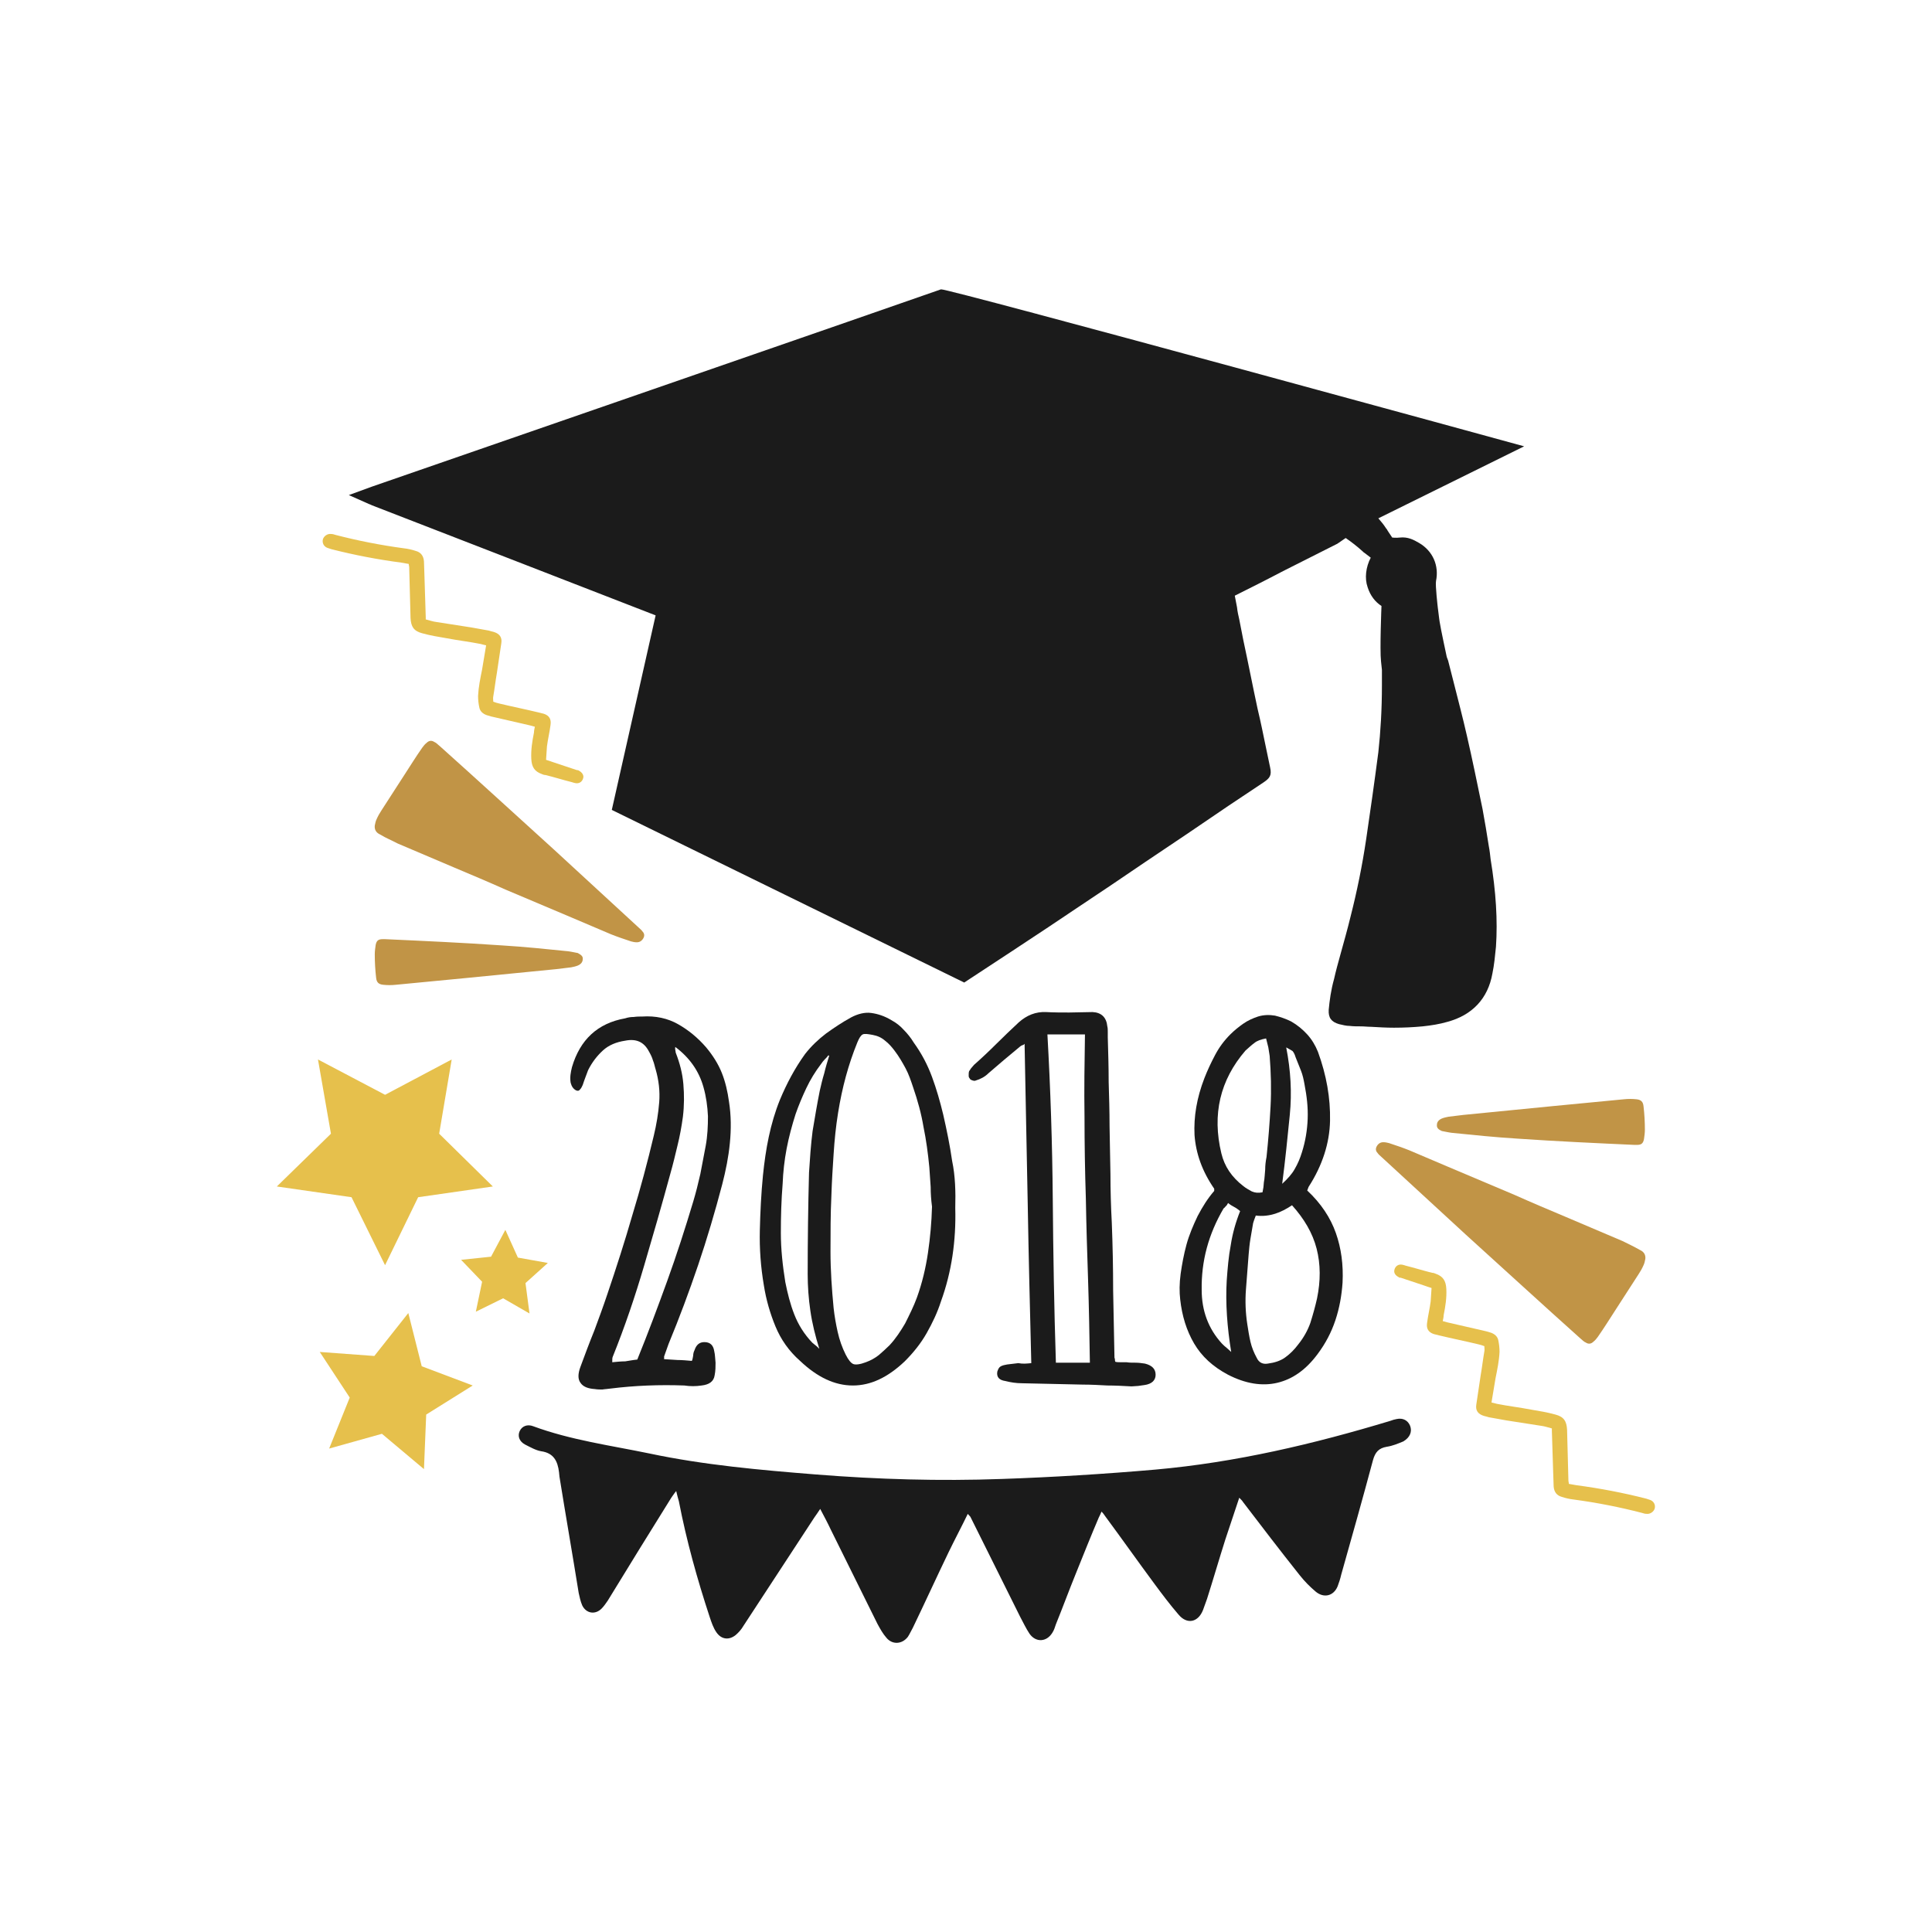 <?xml version="1.0" encoding="utf-8"?>
<!-- Generator: Adobe Illustrator 21.1.0, SVG Export Plug-In . SVG Version: 6.00 Build 0)  -->
<svg version="1.1" id="Calque_1" xmlns="http://www.w3.org/2000/svg" xmlns:xlink="http://www.w3.org/1999/xlink" x="0px" y="0px"
	 viewBox="0 0 432 432" style="enable-background:new 0 0 432 432;" xml:space="preserve">
<style type="text/css">
	.st0{fill:#1B1B1B;}
	.st1{fill:#C58772;}
	.st2{fill:#D6B970;}
	.st3{fill:#D87C50;}
	.st4{fill:#C45C77;}
	.st5{fill:#7FAADB;}
	.st6{fill:#343434;}
	.st7{fill:#BF7861;}
	.st8{fill:#868E99;}
	.st9{fill:#BFBB60;}
	.st10{fill:#DCB583;}
	.st11{fill:#936660;}
	.st12{fill:#CCAEA3;}
	.st13{fill:#434552;}
	.st14{fill:#CDCCCC;}
	.st15{fill:#D4B0A5;}
	.st16{fill:#779AC5;}
	.st17{fill:#469A5F;}
	.st18{fill:#746458;}
	.st19{fill:#8A4F3B;}
	.st20{fill:#020203;}
	.st21{fill:#808955;}
	.st22{fill:#92634B;}
	.st23{fill:#DDB459;}
	.st24{fill:#C1292E;}
	.st25{fill:#5A8A70;}
	.st26{fill:#CC8F7A;}
	.st27{fill:#778092;}
	.st28{fill:#BE7D67;}
	.st29{fill:#67734A;}
	.st30{fill:#C7A866;}
	.st31{fill:#B78675;}
	.st32{fill:#CEB961;}
	.st33{fill:#9699AA;}
	.st34{fill:#9B637F;}
	.st35{fill:#C5809F;}
	.st36{fill:#D1A0A2;}
	.st37{fill:#CE7C61;}
	.st38{fill:#D69883;}
	.st39{fill:#598684;}
	.st40{fill:#AFD9C7;}
	.st41{fill:#CF6185;}
	.st42{fill:#F6B8C6;}
	.st43{fill:#E98652;}
	.st44{fill:#E8AF53;}
	.st45{fill:#ED9E84;}
	.st46{fill:#E97853;}
	.st47{fill:#EE7093;}
	.st48{fill:#F5A579;}
	.st49{fill:#FED385;}
	.st50{fill:#1B2C4D;}
	.st51{fill:#65C2CB;}
	.st52{fill:#93C243;}
	.st53{fill:#EDBA66;}
	.st54{fill:#A0AB7B;}
	.st55{fill:#EE7238;}
	.st56{fill:#0C4687;}
	.st57{fill:#92A8D1;}
	.st58{fill:#EE8E6E;}
	.st59{fill:#E8423E;}
	.st60{fill:#ADCFD4;}
	.st61{fill:#EE7488;}
	.st62{fill:#86506E;}
	.st63{fill:#D9CFC3;}
	.st64{fill:#808477;}
	.st65{fill:#EB774A;}
	.st66{fill:#B3C1B1;}
	.st67{fill:#9F573E;}
	.st68{fill:#493944;}
	.st69{fill:#793D45;}
	.st70{fill:#ED9278;}
	.st71{fill:#FBC685;}
	.st72{fill:#B2654B;}
	.st73{fill:#E7E6E6;}
	.st74{fill:#F9B03D;}
	.st75{fill:#C69C6C;}
	.st76{fill:#EDB83C;}
	.st77{fill:#EF7D57;}
	.st78{fill:#6EAA4D;}
	.st79{fill:#F08556;}
	.st80{fill:#D34550;}
	.st81{fill:#E1E2E5;}
	.st82{fill:#F09F56;}
	.st83{fill:#77B4C9;}
	.st84{fill:#CD684D;}
	.st85{fill:#B4B4B4;}
	.st86{fill:#C19446;}
	.st87{fill:#C38FA6;}
	.st88{fill:#D3A698;}
	.st89{fill:#A3A3CD;}
	.st90{fill:#E6C04C;}
	.st91{fill:#C26647;}
	.st92{fill:#CA8399;}
	.st93{fill:#7397A4;}
	.st94{fill:#9F8777;}
	.st95{fill:#AC654E;}
	.st96{fill:#E5874C;}
	.st97{fill:#7AA87A;}
	.st98{fill:#D3AAB1;}
	.st99{fill:#CA8D78;}
	.st100{fill:#8CAAB5;}
	.st101{fill:#A1A0A0;}
	.st102{fill:#32353E;}
	.st103{fill:#537791;}
	.st104{fill:#4C4B3D;}
	.st105{fill:#C1BD99;}
	.st106{fill:#908E60;}
	.st107{fill:#EAB96A;}
	.st108{fill:#B6654F;}
	.st109{fill:#EE9070;}
	.st110{fill:#708772;}
	.st111{fill:#F08219;}
	.st112{fill:#FFD207;}
	.st113{fill:#34B9C5;}
	.st114{fill:#C24E57;}
	.st115{fill:#9A9999;}
	.st116{fill:#90C9BB;}
	.st117{fill:#95B877;}
	.st118{fill:#9BD3D2;}
	.st119{fill:#7AAD9E;}
	.st120{fill:#754D24;}
	.st121{fill:#48AE4D;}
	.st122{fill:#458562;}
	.st123{fill:#B13741;}
	.st124{fill:#544842;}
	.st125{fill:#D39842;}
	.st126{fill:#528E71;}
	.st127{fill:#63A3A4;}
	.st128{fill:#BF924C;}
	.st129{fill-rule:evenodd;clip-rule:evenodd;fill:#BF924C;}
	.st130{fill:#67A07F;}
	.st131{fill:#A67D52;}
</style>
<g>
	<g>
		<path class="st0" d="M148.3,303.9c1.1,0.1,2.1,0.1,3.2,0.2c1,0,2.1,0.1,3.2,0.2c0.2-0.4,0.2-0.8,0.3-1.2c0-0.4,0.1-0.8,0.3-1.2
			c0.4-1.2,1.1-1.8,2.2-1.8c1.3,0,2,0.7,2.2,2c0.2,0.8,0.2,1.7,0.3,2.6c0,0.9,0,1.8-0.2,2.8c-0.2,1.4-1.2,2.1-2.9,2.3
			c-1.3,0.2-2.6,0.2-3.9,0c-5.5-0.2-11,0-16.6,0.7c-0.6,0.1-1.2,0.1-1.7,0.2c-0.5,0-1.1,0-1.7-0.1c-1.5-0.1-2.6-0.5-3.2-1.4
			c-0.6-0.8-0.6-2,0-3.6c1-2.7,2-5.4,3.1-8.1c1-2.7,2-5.4,2.9-8.1c2-5.9,3.9-11.8,5.6-17.7c1.8-5.9,3.4-11.9,4.8-17.8
			c0.6-2.5,1-4.9,1.2-7.4c0.2-2.5-0.1-5-0.8-7.4c-0.2-0.6-0.3-1.3-0.6-2c-0.2-0.7-0.5-1.3-0.9-2c-1.1-2.1-2.8-2.9-5.3-2.4
			c-2,0.3-3.7,1-5,2.2c-1.3,1.2-2.4,2.6-3.3,4.4c-0.2,0.5-0.4,1.1-0.6,1.6c-0.2,0.5-0.4,1.1-0.6,1.7c-0.2,0.4-0.3,0.7-0.6,1
			c-0.2,0.3-0.5,0.4-0.9,0.2c-0.6-0.3-1-0.9-1.2-1.7c-0.2-1.2,0-2.3,0.3-3.5c1.8-6.1,5.7-9.8,11.9-10.9c0.6-0.2,1.2-0.3,1.9-0.3
			c0.7-0.1,1.3-0.1,1.9-0.1c3-0.2,5.7,0.4,8,1.7c2.3,1.3,4.4,3,6.3,5.2c1.5,1.8,2.7,3.7,3.5,5.7c0.8,2,1.3,4.2,1.6,6.4
			c0.5,3.1,0.5,6.3,0.2,9.3c-0.3,3.1-0.9,6.1-1.7,9.2c-1.6,6.1-3.4,12.2-5.4,18.1c-2,5.9-4.2,11.8-6.6,17.6l-1,2.8V303.9z
			 M142.5,304c2.4-5.9,4.6-11.8,6.7-17.6c2.1-5.8,4-11.7,5.8-17.7c0.6-2,1.1-4,1.6-6.2c0.4-2.1,0.8-4.2,1.2-6.3
			c0.4-2.2,0.5-4.4,0.5-6.6c-0.1-2.2-0.4-4.4-1-6.5c-1-3.6-3.1-6.6-6.3-9c-0.1,0.3,0,0.7,0.1,1.3c0.9,2.3,1.5,4.6,1.7,7
			c0.2,2.4,0.2,4.8-0.1,7.3c-0.3,2.2-0.7,4.4-1.2,6.4c-0.5,2.1-1,4.2-1.6,6.3c-1.9,7-3.9,13.9-5.9,20.7c-2,6.8-4.3,13.6-7,20.3
			c-0.1,0.2-0.1,0.6-0.1,1.2c1-0.1,2-0.2,2.9-0.2C140.5,304.3,141.5,304.1,142.5,304z"/>
		<path class="st0" d="M213.6,270.1c0.2,7.3-0.8,14.3-3.2,20.9c-0.8,2.5-1.9,4.8-3.2,7.1c-1.3,2.3-3,4.4-4.9,6.3
			c-3.8,3.6-7.6,5.4-11.6,5.4c-4,0-7.9-1.8-11.8-5.5c-2.5-2.2-4.3-4.8-5.5-7.7c-1.2-2.9-2.1-6-2.6-9.2c-0.7-4.1-1-8.2-0.9-12.3
			c0.1-4.1,0.3-8.2,0.7-12.3c0.3-2.9,0.7-5.8,1.3-8.6c0.6-2.8,1.4-5.6,2.5-8.3c1.5-3.6,3.3-7,5.6-10.2c1.4-1.8,3-3.3,4.7-4.6
			c1.8-1.3,3.6-2.5,5.6-3.6c1.5-0.8,3.1-1.2,4.5-1c1.5,0.2,3,0.7,4.5,1.6c1.1,0.6,2,1.3,2.8,2.2c0.8,0.8,1.6,1.8,2.2,2.8
			c1.8,2.5,3.1,5,4.1,7.7c1,2.7,1.8,5.5,2.5,8.4c0.8,3.5,1.5,6.9,2,10.4C213.6,262.9,213.7,266.5,213.6,270.1z M183.3,243.9
			c0.3-1.3,0.6-2.6,1-3.9c0.3-1.3,0.7-2.6,1.1-3.9c0-0.1-0.1-0.1-0.2-0.1c-0.2,0.3-0.5,0.6-0.8,0.9c-0.3,0.3-0.6,0.7-0.8,1
			c-1.3,1.7-2.4,3.5-3.3,5.4c-0.9,1.9-1.7,3.8-2.4,5.8c-0.8,2.5-1.5,5.1-2,7.7c-0.5,2.6-0.8,5.3-0.9,7.9c-0.3,3.7-0.4,7.3-0.4,11
			c0,3.6,0.4,7.3,1,11c0.5,2.5,1.1,4.9,2,7.2c0.9,2.3,2.2,4.4,4,6.3c0.2,0.2,0.4,0.3,0.6,0.5c0.3,0.2,0.6,0.5,1,0.9
			c-0.9-2.9-1.6-5.7-2-8.5c-0.4-2.7-0.6-5.5-0.6-8.2c0-7.6,0.1-15.2,0.3-22.7c0.2-3.1,0.4-6.2,0.8-9.3
			C182.2,249.9,182.7,246.9,183.3,243.9z M205,290.2c1.2-3.3,2-6.7,2.5-10.1c0.5-3.4,0.8-6.8,0.9-10.3c-0.2-1.5-0.3-2.9-0.3-4.4
			c-0.1-1.5-0.2-2.9-0.3-4.4c-0.3-3.1-0.7-6.1-1.3-9c-0.5-3-1.3-5.9-2.3-8.8c-0.5-1.5-1-3-1.7-4.3c-0.7-1.3-1.5-2.7-2.5-4
			c-0.6-0.8-1.3-1.6-2.1-2.2c-0.8-0.7-1.7-1.1-2.8-1.3c-1.1-0.2-1.8-0.3-2.2-0.1c-0.4,0.2-0.8,0.8-1.2,1.8c-2,4.9-3.4,10.1-4.3,15.7
			c-0.5,3.1-0.8,6.1-1,9.2c-0.2,3-0.4,6.1-0.5,9.3c-0.2,4.2-0.2,8.4-0.2,12.6c0,4.2,0.3,8.4,0.7,12.6c0.2,1.8,0.5,3.5,0.9,5.3
			c0.4,1.8,1,3.5,1.8,5.1c0.6,1.2,1.2,1.9,1.7,2.1c0.5,0.2,1.5,0.1,2.8-0.4c1.1-0.4,2-0.9,2.9-1.6c0.8-0.7,1.6-1.4,2.4-2.2
			c1.4-1.5,2.5-3.2,3.5-4.9C203.4,293.9,204.3,292.1,205,290.2z"/>
		<path class="st0" d="M230.6,304.8c-0.3-12-0.6-23.9-0.8-35.7c-0.2-11.8-0.5-23.7-0.7-35.7c-0.2,0.2-0.3,0.3-0.5,0.3
			c-0.2,0.1-0.4,0.2-0.5,0.3c-1.2,1-2.4,2-3.6,3c-1.2,1-2.3,2-3.5,3c-0.8,0.8-1.8,1.3-2.8,1.6c-0.2,0.1-0.4,0.1-0.7,0
			c-0.3-0.1-0.6-0.2-0.7-0.5c-0.2-0.2-0.2-0.4-0.2-0.7c0-0.3,0-0.6,0.1-0.9c0.2-0.2,0.3-0.5,0.5-0.7c0.2-0.2,0.4-0.5,0.6-0.7
			c1.7-1.5,3.4-3.1,5-4.7c1.6-1.6,3.3-3.2,5-4.8c1.8-1.6,3.8-2.4,6.1-2.3c1.8,0.1,3.5,0.1,5.2,0.1c1.7,0,3.4-0.1,5.2-0.1
			c2,0.1,3.1,1.2,3.3,3.2c0.1,0.4,0.1,0.8,0.1,1.2s0,0.8,0,1.2c0.1,3.4,0.2,6.7,0.2,10c0.1,3.3,0.2,6.6,0.2,9.9
			c0.1,3.7,0.1,7.3,0.2,10.8c0,3.5,0.1,7.1,0.3,10.8c0.2,5.1,0.3,10.1,0.3,15.1c0.1,5,0.2,10,0.3,15.1c0.1,0.2,0.1,0.3,0.1,0.4
			c0,0.1,0,0.3,0.1,0.5c0.4,0.1,0.8,0.1,1.2,0.1c0.4,0,0.9,0,1.3,0c0.6,0.1,1.3,0.1,2,0.1c0.7,0,1.4,0.1,2.1,0.2
			c1.6,0.4,2.4,1.2,2.4,2.5c0,0.6-0.2,1.1-0.6,1.5c-0.4,0.4-1.1,0.7-1.9,0.8c-0.5,0.1-0.9,0.1-1.4,0.2c-0.5,0-1,0.1-1.5,0.1
			c-1.8-0.1-3.6-0.2-5.4-0.2c-1.8-0.1-3.6-0.2-5.5-0.2l-13.5-0.3c-1.4,0-2.6-0.2-3.8-0.5c-1.4-0.2-2-0.9-1.8-2.1
			c0.2-0.6,0.4-1,0.8-1.2c0.4-0.2,0.8-0.3,1.4-0.4c0.8-0.1,1.7-0.2,2.5-0.3C228.7,305,229.6,304.9,230.6,304.8z M234.2,231.2
			c0.7,12.4,1.1,24.6,1.2,36.8c0.1,12.1,0.3,24.4,0.7,36.7h7.6c-0.1-6.1-0.2-12.3-0.4-18.4c-0.2-6.1-0.4-12.2-0.5-18.3
			c-0.2-6.1-0.3-12.2-0.3-18.3c-0.1-6.1,0-12.2,0.1-18.4H234.2z"/>
		<path class="st0" d="M292.3,266.2c3.1,2.9,5.2,6.1,6.4,9.5c1.2,3.4,1.7,7.1,1.5,11.1c-0.2,2.9-0.7,5.7-1.6,8.4
			c-0.9,2.7-2.2,5.2-4,7.6c-2.6,3.5-5.6,5.6-9,6.4c-3.4,0.8-7.1,0.2-11-1.8c-3.4-1.8-5.9-4.1-7.6-7c-1.7-2.9-2.7-6.2-3.1-9.8
			c-0.2-1.7-0.2-3.6,0.1-5.8c0.3-2.1,0.7-4.3,1.3-6.5c0.6-2.2,1.5-4.3,2.5-6.4c1.1-2.1,2.3-4,3.7-5.6v-0.5c-2.7-3.9-4.1-7.9-4.4-12
			c-0.2-4.1,0.5-8.3,2.2-12.7c0.7-1.8,1.5-3.5,2.4-5.2c0.9-1.7,2-3.2,3.4-4.6c0.9-0.9,1.9-1.7,2.9-2.4c1-0.7,2.1-1.2,3.3-1.6
			c1.3-0.4,2.6-0.4,3.8-0.2c1.2,0.3,2.4,0.7,3.6,1.3c1.4,0.8,2.6,1.8,3.6,2.9c1,1.1,1.8,2.4,2.4,3.9c1.9,5.2,2.8,10.3,2.7,15.4
			c-0.1,5-1.7,10-4.8,14.8L292.3,266.2z M275.3,302.3c-0.9-5.5-1.3-10.9-1-16c0.2-2.7,0.4-5.3,0.9-7.9c0.4-2.6,1.1-5.1,2.1-7.6
			c-0.5-0.4-0.9-0.7-1.3-0.9c-0.4-0.2-0.9-0.5-1.4-0.9c-0.2,0.3-0.3,0.6-0.5,0.7c-0.2,0.2-0.3,0.4-0.5,0.5c-3.4,5.8-5,11.8-4.9,18.2
			c0,4.7,1.5,8.7,4.5,12c0.4,0.4,0.7,0.7,1.1,1C274.5,301.6,274.9,301.9,275.3,302.3z M273.1,257.9c0.7,2.9,2.3,5.3,4.9,7.3
			c0.6,0.5,1.2,0.8,1.9,1.2c0.7,0.3,1.4,0.4,2.4,0.2c0.1-0.4,0.1-0.7,0.2-1.1c0-0.3,0.1-0.7,0.1-1.1c0.2-1,0.2-2,0.3-2.9
			c0-0.9,0.1-1.8,0.3-2.8c0.4-3.8,0.7-7.6,0.9-11.3c0.2-3.7,0.1-7.5-0.2-11.3c-0.1-0.6-0.2-1.2-0.3-1.9c-0.2-0.7-0.3-1.3-0.5-2
			c-1.1,0.2-2,0.5-2.6,1c-0.7,0.5-1.3,1.1-2,1.7C272.8,241.5,271,249.2,273.1,257.9z M294.5,290.3c0.8-3.9,0.8-7.6-0.1-11.1
			c-0.9-3.5-2.8-6.7-5.5-9.7c-1.2,0.8-2.5,1.5-3.8,1.9c-1.3,0.4-2.7,0.6-4.3,0.4c-0.3,0.8-0.5,1.3-0.6,1.7c-0.2,1.2-0.4,2.3-0.6,3.5
			c-0.2,1.2-0.3,2.3-0.4,3.5c-0.2,2.6-0.4,5.2-0.6,7.8c-0.2,2.6-0.1,5.2,0.3,7.8c0.2,1.3,0.4,2.6,0.7,3.9c0.3,1.3,0.8,2.5,1.4,3.6
			c0.5,1.1,1.4,1.5,2.5,1.3c1.5-0.2,2.8-0.6,3.9-1.4c1.1-0.8,2-1.7,2.9-2.9c1.2-1.5,2.1-3.1,2.7-4.8
			C293.6,293.9,294.1,292.1,294.5,290.3z M287.6,234.2c1,5.1,1.3,10.1,0.8,15.1c-0.5,5-1,10.1-1.7,15.4c1.2-1.1,2.2-2.2,2.8-3.3
			c0.7-1.2,1.2-2.4,1.6-3.7c0.8-2.5,1.2-5,1.3-7.5c0.1-2.6-0.2-5.1-0.7-7.7c-0.2-1.1-0.4-2.1-0.8-3.1c-0.4-1-0.8-2-1.2-3
			c-0.2-0.7-0.5-1.2-0.7-1.4C288.6,234.8,288.2,234.5,287.6,234.2z"/>
	</g>
	<g>
		<g>
			<path class="st0" d="M332.9,189.2c-0.4-2.7-0.9-5.5-1.4-8.3c-1.2-5.8-2.3-11.2-3.5-16.4c-0.9-4-2-8.1-3-12.1
				c-0.4-1.6-0.8-3.2-1.2-4.7c-0.1-0.3-0.2-0.5-0.3-0.8c0,0-1.4-6.5-1.6-7.9l-0.1-0.7c-0.1-0.8-0.2-1.6-0.3-2.4c0,0-0.6-5.1-0.4-6
				c0.7-3.4-0.7-6.7-3.8-8.5c-1.2-0.7-2.5-1.4-4.3-1.2c-0.8,0.1-1.7,0-1.7,0l-1-1.5c-0.1-0.2-0.2-0.4-0.4-0.6
				c-0.5-0.8-1.1-1.5-1.7-2.2l32.6-16.1c0,0-129.5-35.5-130.4-35.1c-2.7,1-127.2,44.1-127.2,44.1l-5.2,1.9l4.5,2
				c0.3,0.1,0.5,0.2,0.7,0.3c0,0,59.6,23.1,63.4,24.6l-9.8,43.5l78.8,38.6c0,0,19.7-12.9,25.1-16.6c5.1-3.4,10.2-6.8,15.3-10.3
				c6.3-4.2,12.5-8.4,18.8-12.7l7.8-5.2c1.3-0.9,1.8-1.5,1.4-3.3l-0.9-4.3c-0.6-2.9-1.2-5.9-1.9-8.8c-1.1-5.1-2.1-10.3-3.2-15.4
				l-0.9-4.6c-0.2-0.9-0.4-1.7-0.5-2.7l-0.5-2.6c3.6-1.8,7.2-3.6,10.8-5.5l11.9-6c0.2-0.1,0.4-0.2,0.5-0.3l1.6-1.1
				c1.3,0.9,2.6,1.9,3.8,3c0.1,0.1,0.3,0.3,0.5,0.4l1.3,1c-1.1,2.1-1.4,4.6-0.7,6.6c0.6,1.9,1.7,3.3,3.1,4.2c0,0-0.4,9.8-0.1,12.4
				l0.2,1.9l0,0v3.4c0,5.5-0.3,10.4-0.8,15c-0.9,6.9-1.8,13.2-2.7,19.3c-0.9,6.1-2.1,11.9-3.5,17.4c-0.7,2.9-1.5,5.7-2.3,8.6
				c-0.5,1.8-1,3.6-1.4,5.4c-0.7,2.5-1,4.8-1.2,6.9c-0.1,1.8,0.6,2.7,2.3,3.2c0.9,0.2,1.6,0.4,2.4,0.4c0.8,0.1,1.7,0.1,2.5,0.1
				c0.8,0,1.5,0.1,2.3,0.1c1.7,0.1,3.4,0.2,5.1,0.2c2.2,0,4.3-0.1,6.4-0.3c1.9-0.2,3.8-0.5,5.5-1c5.6-1.5,9.1-5.2,10.1-10.8
				c0.4-1.9,0.6-4,0.8-6c0.4-5.9,0-12.3-1.2-19.6C333.2,191.2,333.1,190.2,332.9,189.2z"/>
			<path class="st0" d="M315.3,318.8c-0.5-1.2-1.6-1.8-3-1.5c-0.5,0.1-0.9,0.2-1.4,0.4c-17.2,5.2-34.6,9.3-52.5,10.9
				c-11.5,1-22.9,1.7-34.4,2.1c-13.9,0.5-27.7,0.1-41.5-1c-12.5-1-25-2.1-37.3-4.7c-8.7-1.8-17.6-3-26-6.1c-1.3-0.5-2.5,0-3,1.1
				c-0.5,1.1-0.1,2.3,1.2,3c1.2,0.6,2.4,1.3,3.6,1.5c2.8,0.4,3.7,2.2,4,4.7c0,0.3,0.1,0.7,0.1,1c1.4,8.7,2.9,17.3,4.3,26
				c0.2,0.9,0.4,1.9,0.8,2.8c0.9,1.8,2.9,2.1,4.3,0.7c0.5-0.5,1-1.2,1.4-1.8c4.7-7.7,9.4-15.3,14.2-23c0.3-0.4,0.6-0.9,1.1-1.5
				c0.2,0.9,0.4,1.6,0.6,2.3c1.7,8.8,4.1,17.4,6.9,25.9c0.4,1.2,0.8,2.4,1.5,3.4c1.1,1.6,2.8,1.8,4.3,0.6c0.7-0.6,1.3-1.3,1.7-2
				c5.3-8.1,10.6-16.2,15.9-24.3c0.4-0.6,0.8-1.1,1.3-1.9c0.9,1.7,1.7,3.2,2.4,4.7c3.5,7,6.9,14,10.4,21c0.6,1.1,1.2,2.2,2,3.1
				c1.3,1.6,3.5,1.5,4.8-0.2c0.4-0.6,0.7-1.3,1.1-2c2.7-5.6,5.3-11.3,8-16.9c1.4-2.9,2.9-5.7,4.3-8.6c0.2,0.3,0.5,0.5,0.6,0.7
				c3.7,7.4,7.4,14.9,11.1,22.3c0.7,1.3,1.3,2.6,2.1,3.8c1.4,2,3.8,1.9,5.1-0.2c0.4-0.6,0.6-1.3,0.8-1.9c1.5-3.7,2.9-7.5,4.4-11.2
				c1.7-4.2,3.4-8.5,5.2-12.7c0.2-0.4,0.4-0.8,0.6-1.3c0.4,0.4,0.6,0.7,0.8,1c3.7,5,7.3,10.1,11,15.1c1.7,2.3,3.5,4.7,5.4,6.9
				c1.9,2.3,4.4,1.8,5.5-1c0.3-0.8,0.6-1.7,0.9-2.5c1.4-4.4,2.7-8.9,4.1-13.3c1-3,2-6,3.1-9.3c0.5,0.5,0.7,0.7,0.8,0.9
				c4.2,5.5,8.4,11,12.7,16.4c1.1,1.4,2.3,2.6,3.6,3.7c1.8,1.5,4,1,4.9-1.2c0.3-0.8,0.6-1.7,0.8-2.6c2.4-8.5,4.8-17,7.1-25.6
				c0.5-1.8,1.3-2.7,3.1-3c1.3-0.2,2.5-0.7,3.7-1.2C315.3,321.4,315.8,320.1,315.3,318.8z"/>
		</g>
		<g>
			<g>
				<path class="st90" d="M129.4,172.3c-0.1-0.1-0.2-0.1-0.4-0.1c-1.8-0.6-3.6-1.2-5.4-1.8c-0.5-0.2-0.9-0.3-1.5-0.5
					c0.1-1,0.1-2,0.2-3c0.2-1.6,0.6-3.2,0.8-4.8c0.2-1.3-0.3-2.1-1.5-2.5c-0.4-0.1-0.8-0.2-1.2-0.3c-2.9-0.7-5.9-1.3-8.8-2
					c-0.4-0.1-0.8-0.2-1.3-0.4c0-0.4-0.1-0.8,0-1.2c0.3-1.7,0.5-3.5,0.8-5.2c0.3-2.2,0.7-4.5,1-6.7c0.2-1.3-0.4-2.1-1.7-2.5
					c-0.4-0.1-0.8-0.2-1.1-0.3c-1.3-0.2-2.6-0.5-3.9-0.7c-2.5-0.4-5.1-0.8-7.7-1.2c-0.9-0.1-1.7-0.4-2.5-0.6c0-0.2,0-0.4,0-0.5
					c-0.1-3.2-0.2-6.3-0.3-9.5c0-1-0.1-2-0.1-3c-0.1-1.2-0.7-2-1.8-2.3c-0.9-0.3-1.8-0.5-2.7-0.6c-5.2-0.7-10.3-1.7-15.3-3
					c-0.3-0.1-0.6-0.2-1-0.2c-0.8-0.1-1.6,0.5-1.8,1.2c-0.2,0.8,0.2,1.6,1,1.9c0.3,0.1,0.6,0.2,0.9,0.3c5.1,1.3,10.3,2.3,15.6,3
					c0.6,0.1,1.1,0.2,1.7,0.3c0,0.3,0.1,0.5,0.1,0.7c0.1,3.8,0.2,7.6,0.3,11.4c0.1,1.9,0.7,2.9,2.6,3.4c1.8,0.5,3.6,0.8,5.4,1.1
					c2.6,0.5,5.2,0.8,7.7,1.3c0.4,0.1,0.7,0.2,1.2,0.3c-0.3,1.9-0.6,3.7-0.9,5.4c-0.4,2-0.8,3.9-0.9,5.9c0,0.9,0.1,1.8,0.3,2.7
					c0.2,0.8,0.8,1.3,1.6,1.6c0.3,0.1,0.7,0.2,1,0.3c2.9,0.7,5.8,1.3,8.7,2c0.4,0.1,0.7,0.2,1.1,0.3c-0.1,0.5-0.2,0.9-0.2,1.3
					c-0.4,2-0.7,3.9-0.6,5.9c0.1,1.8,0.7,2.8,2.4,3.4c0.2,0.1,0.5,0.2,0.8,0.2c2,0.5,3.9,1.1,5.9,1.6c0.2,0.1,0.4,0.1,0.7,0.2
					c0.9,0.2,1.6-0.3,1.8-1.1C130.6,173.4,130.2,172.7,129.4,172.3z"/>
				<path class="st90" d="M312.8,285.6c0.1,0.1,0.2,0.1,0.4,0.1c1.8,0.6,3.6,1.2,5.4,1.8c0.5,0.2,0.9,0.3,1.5,0.5
					c-0.1,1-0.1,2-0.2,3c-0.2,1.6-0.6,3.2-0.8,4.8c-0.2,1.3,0.3,2.1,1.5,2.5c0.4,0.1,0.8,0.2,1.2,0.3c2.9,0.7,5.9,1.3,8.8,2
					c0.4,0.1,0.8,0.2,1.3,0.4c0,0.4,0.1,0.8,0,1.2c-0.3,1.7-0.5,3.5-0.8,5.2c-0.3,2.2-0.7,4.5-1,6.7c-0.2,1.3,0.4,2.1,1.7,2.5
					c0.4,0.1,0.8,0.2,1.1,0.3c1.3,0.2,2.6,0.5,3.9,0.7c2.5,0.4,5.1,0.8,7.7,1.2c0.9,0.1,1.7,0.4,2.5,0.6c0,0.2,0,0.4,0,0.5
					c0.1,3.2,0.2,6.3,0.3,9.5c0,1,0.1,2,0.1,3c0.1,1.2,0.7,2,1.8,2.3c0.9,0.3,1.8,0.5,2.7,0.6c5.2,0.7,10.3,1.7,15.3,3
					c0.3,0.1,0.6,0.2,1,0.2c0.8,0.1,1.6-0.5,1.8-1.2c0.2-0.8-0.2-1.6-1-1.9c-0.3-0.1-0.6-0.2-0.9-0.3c-5.1-1.3-10.3-2.3-15.6-3
					c-0.6-0.1-1.1-0.2-1.7-0.3c0-0.3-0.1-0.5-0.1-0.7c-0.1-3.8-0.2-7.6-0.3-11.4c-0.1-1.9-0.7-2.9-2.6-3.4c-1.8-0.5-3.6-0.8-5.4-1.1
					c-2.6-0.5-5.2-0.8-7.7-1.3c-0.4-0.1-0.7-0.2-1.2-0.3c0.3-1.9,0.6-3.7,0.9-5.4c0.4-2,0.8-3.9,0.9-5.9c0-0.9-0.1-1.8-0.3-2.7
					c-0.2-0.8-0.8-1.3-1.6-1.6c-0.3-0.1-0.7-0.2-1-0.3c-2.9-0.7-5.8-1.3-8.7-2c-0.4-0.1-0.7-0.2-1.1-0.3c0.1-0.5,0.2-0.9,0.2-1.3
					c0.4-2,0.7-3.9,0.6-5.9c-0.1-1.8-0.7-2.8-2.4-3.4c-0.2-0.1-0.5-0.2-0.8-0.2c-2-0.5-3.9-1.1-5.9-1.6c-0.2-0.1-0.4-0.1-0.7-0.2
					c-0.9-0.2-1.6,0.3-1.8,1.1C311.6,284.6,312,285.2,312.8,285.6z"/>
			</g>
			<g>
				<g>
					<path class="st86" d="M88.9,188.6c4.2,1.8,8.5,3.6,12.7,5.4c3.8,1.6,7.6,3.2,11.4,4.9c5,2.1,9.9,4.2,14.9,6.3
						c2.9,1.2,5.8,2.5,8.7,3.7c1.5,0.6,3,1.1,4.5,1.6c0.4,0.1,0.8,0.2,1.3,0.2c0.7,0,1.2-0.4,1.5-1c0.3-0.6,0.1-1.1-0.3-1.5
						c-0.2-0.3-0.5-0.5-0.8-0.8c-6.3-5.8-12.6-11.6-18.9-17.4c-8.5-7.7-17-15.5-25.6-23.2c-0.4-0.3-0.7-0.7-1.2-0.9
						c-0.6-0.4-1.2-0.3-1.7,0.2c-0.4,0.3-0.7,0.7-1,1.1c-1.4,2-2.7,4.1-4,6.1c-1.7,2.6-3.4,5.3-5.1,7.9c-0.4,0.6-0.8,1.3-1.1,2
						c-0.2,0.4-0.3,0.9-0.4,1.4c-0.1,0.9,0.3,1.6,1.2,2C86.3,187.4,87.6,187.9,88.9,188.6C88.9,188.5,88.9,188.6,88.9,188.6z"/>
					<path class="st86" d="M129.2,213.1c-0.6-0.1-1.4-0.3-2.2-0.4c-4.9-0.5-9.8-1-14.7-1.3c-8.7-0.6-17.4-1-26.2-1.4
						c-0.2,0-0.3,0-0.5,0c-1,0-1.4,0.3-1.6,1.3c-0.1,0.7-0.2,1.4-0.2,2.1c0,1.7,0.1,3.5,0.3,5.2c0.1,1.1,0.6,1.5,1.6,1.6
						c0.9,0.1,1.9,0.1,2.8,0c5.2-0.5,10.4-1,15.6-1.5c6.8-0.7,13.5-1.3,20.3-2c1.1-0.1,2.2-0.3,3.3-0.4c0.5-0.1,1-0.2,1.5-0.4
						c0.7-0.3,1.1-0.8,1.1-1.4C130.4,213.8,129.9,213.5,129.2,213.1z"/>
				</g>
				<g>
					<path class="st86" d="M362.8,277.5c-4.2-1.8-8.5-3.6-12.7-5.4c-3.8-1.6-7.6-3.2-11.4-4.9c-5-2.1-9.9-4.2-14.9-6.3
						c-2.9-1.2-5.8-2.5-8.7-3.7c-1.5-0.6-3-1.1-4.5-1.6c-0.4-0.1-0.8-0.2-1.3-0.2c-0.7,0-1.2,0.4-1.5,1c-0.3,0.6-0.1,1.1,0.3,1.5
						c0.2,0.3,0.5,0.5,0.8,0.8c6.3,5.8,12.6,11.6,18.9,17.4c8.5,7.7,17,15.5,25.6,23.2c0.4,0.3,0.7,0.7,1.2,0.9
						c0.6,0.4,1.2,0.3,1.7-0.2c0.4-0.3,0.7-0.7,1-1.1c1.4-2,2.7-4.1,4-6.1c1.7-2.6,3.4-5.3,5.1-7.9c0.4-0.6,0.8-1.3,1.1-2
						c0.2-0.4,0.3-0.9,0.4-1.4c0.1-0.9-0.3-1.6-1.2-2C365.3,278.7,364,278.1,362.8,277.5C362.7,277.5,362.7,277.5,362.8,277.5z"/>
					<path class="st86" d="M322.4,252.9c0.6,0.1,1.4,0.3,2.2,0.4c4.9,0.5,9.8,1,14.7,1.3c8.7,0.6,17.4,1,26.2,1.4c0.2,0,0.3,0,0.5,0
						c1,0,1.4-0.3,1.6-1.3c0.1-0.7,0.2-1.4,0.2-2.1c0-1.7-0.1-3.5-0.3-5.2c-0.1-1.1-0.6-1.5-1.6-1.6c-0.9-0.1-1.9-0.1-2.8,0
						c-5.2,0.5-10.4,1-15.6,1.5c-6.8,0.7-13.5,1.3-20.3,2c-1.1,0.1-2.2,0.3-3.3,0.4c-0.5,0.1-1,0.2-1.5,0.4
						c-0.7,0.3-1.1,0.8-1.1,1.4C321.2,252.2,321.7,252.6,322.4,252.9z"/>
				</g>
			</g>
			<g>
				<polygon class="st90" points="86.1,244.8 101,236.9 98.2,253.5 110.2,265.3 93.5,267.7 86.1,282.9 78.6,267.7 61.9,265.3 
					74,253.5 71.1,236.9 				"/>
				<polygon class="st90" points="94.3,305.5 105.7,309.8 95.3,316.3 94.8,328.5 85.4,320.6 73.6,323.9 78.2,312.5 71.5,302.3 
					83.7,303.2 91.3,293.6 				"/>
				<polygon class="st90" points="122.5,282.4 115.8,281.2 113,275 109.8,281 103.1,281.7 107.8,286.6 106.4,293.3 112.5,290.3 
					118.4,293.7 117.5,286.9 				"/>
			</g>
		</g>
	</g>
</g>
</svg>
